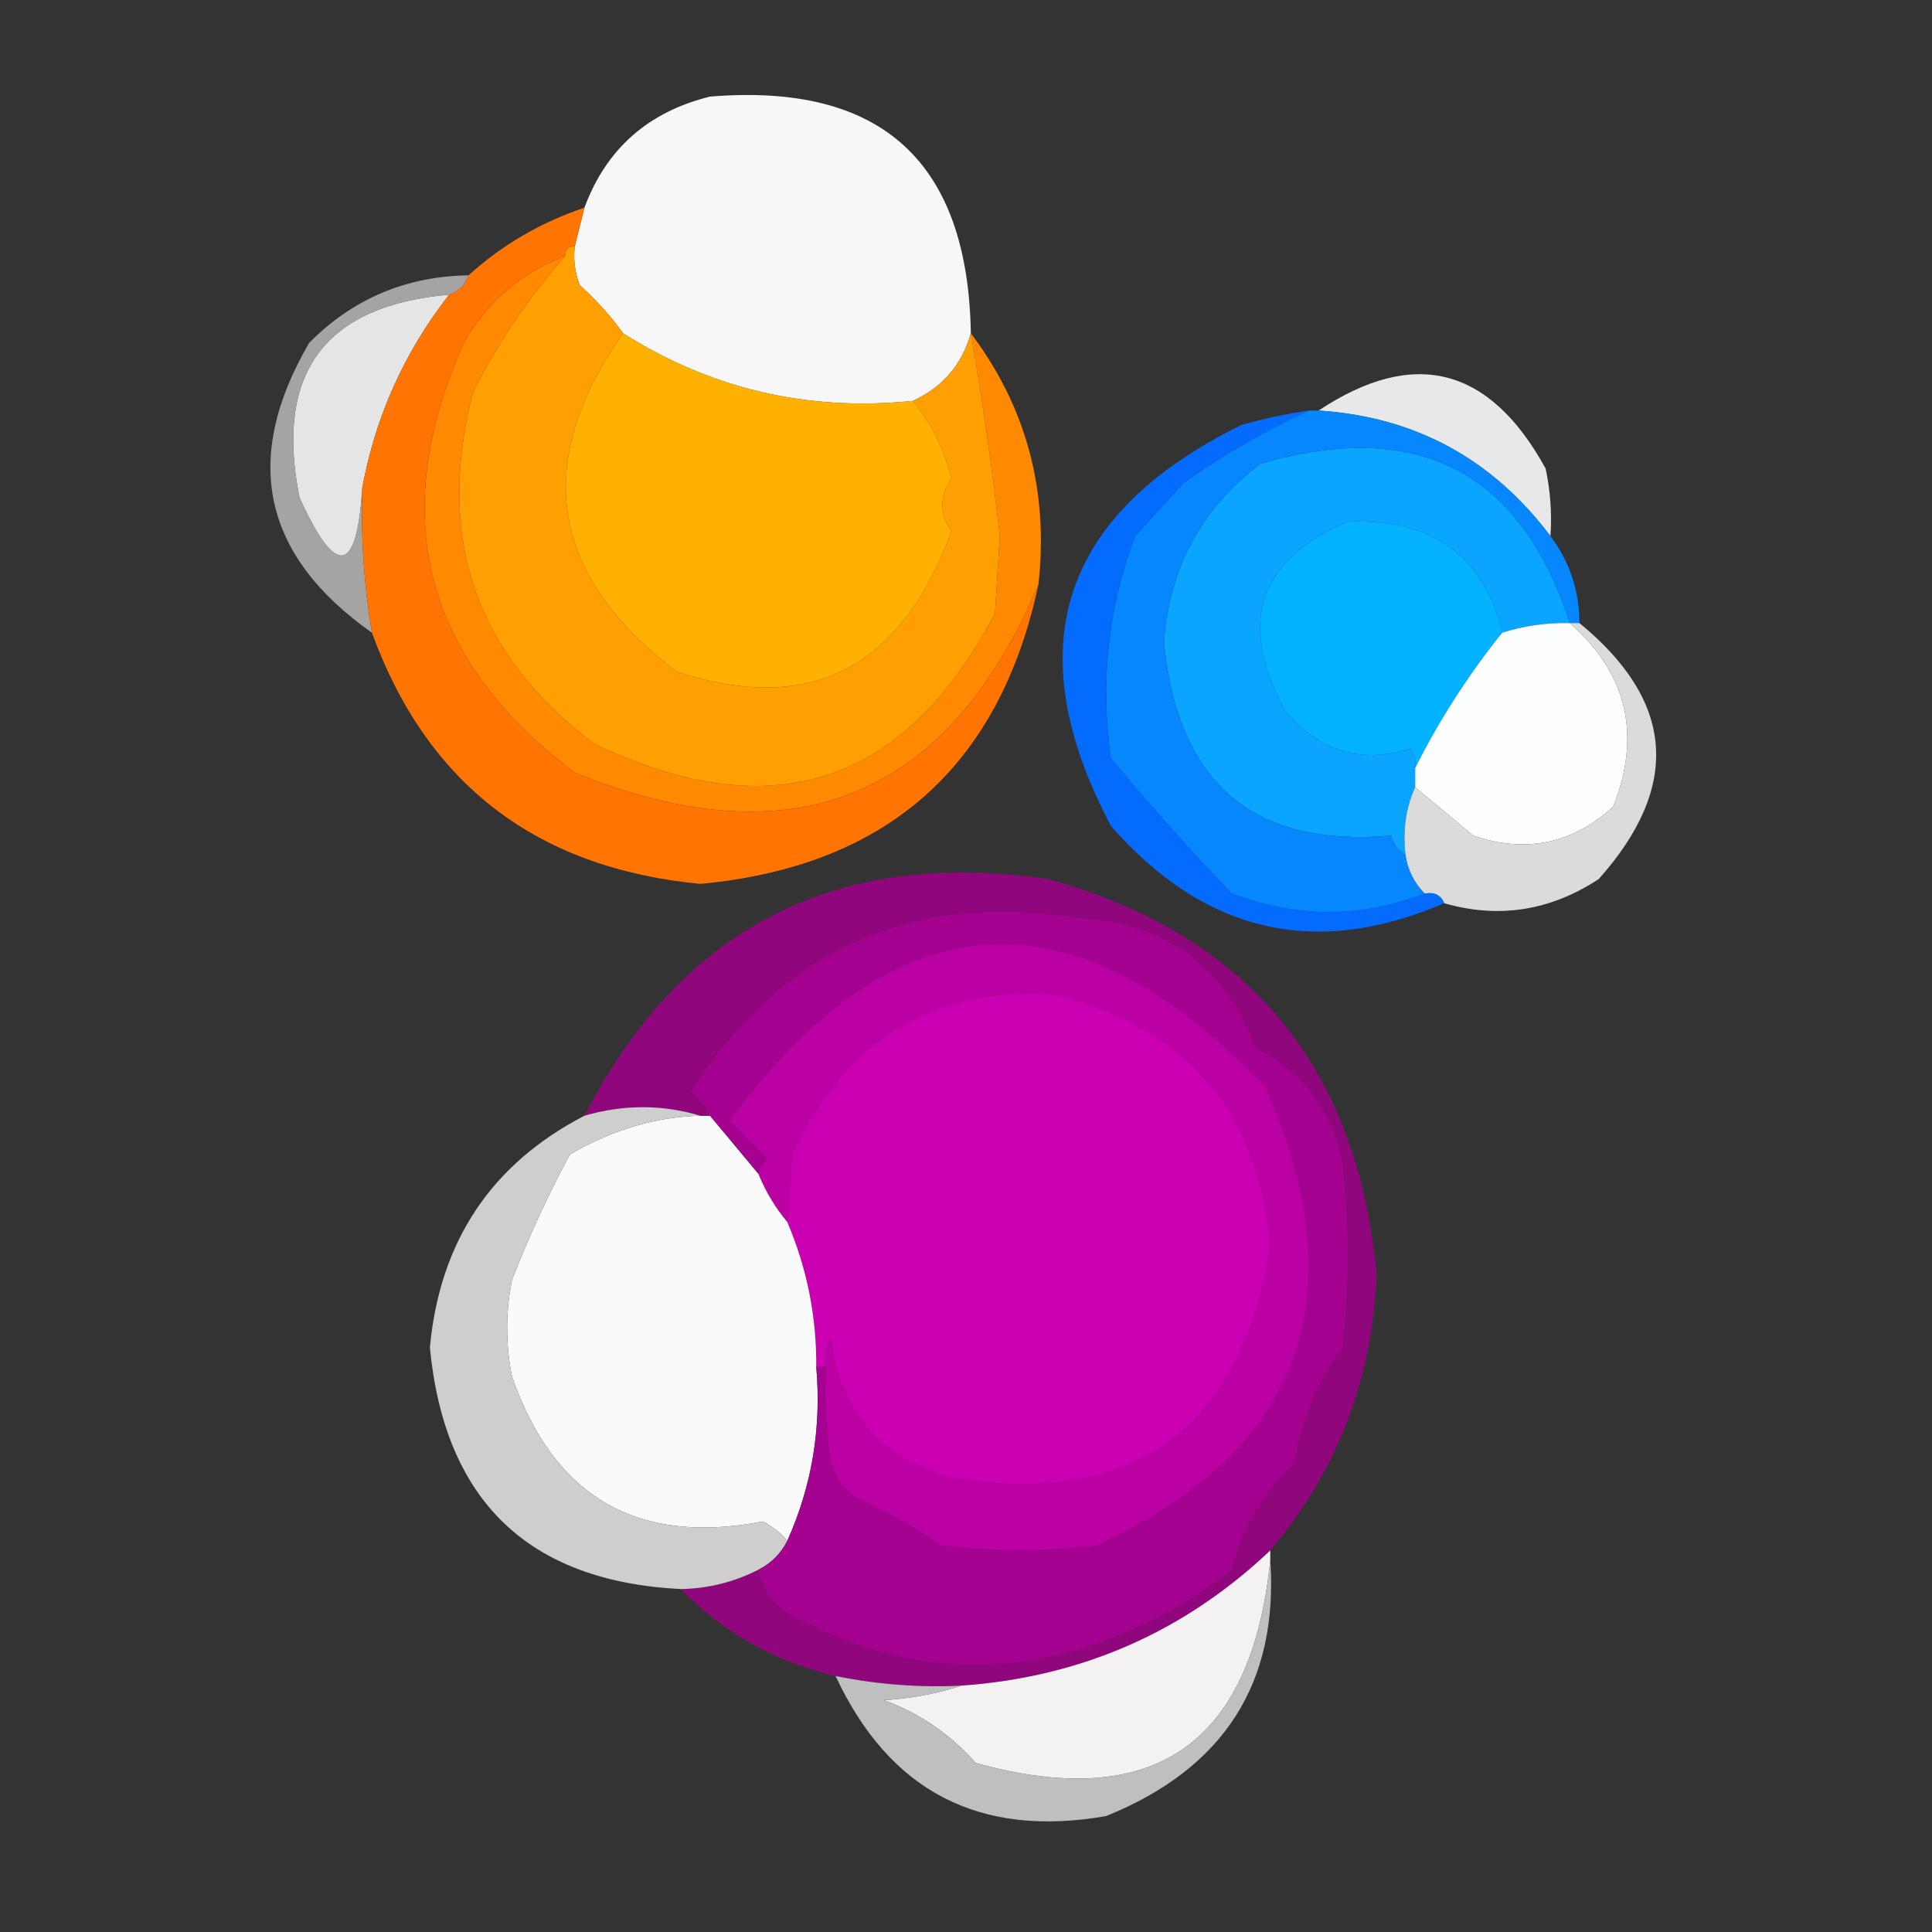 <?xml version="1.0" encoding="UTF-8"?>
<!DOCTYPE svg PUBLIC "-//W3C//DTD SVG 1.1//EN" "http://www.w3.org/Graphics/SVG/1.1/DTD/svg11.dtd">
<svg xmlns="http://www.w3.org/2000/svg" version="1.1" width="200px" height="200px" style="shape-rendering:geometricPrecision; text-rendering:geometricPrecision; image-rendering:optimizeQuality; fill-rule:evenodd; clip-rule:evenodd" xmlns:xlink="http://www.w3.org/1999/xlink">
<rect width="100%" height="100%" fill="#333333" stroke="none"/>
<g><path style="opacity:1" fill="#f7f7f7" d="M 100.5,34.5 C 99.592,37.743 97.592,40.077 94.5,41.5C 83.626,42.614 73.626,40.281 64.5,34.5C 63.207,32.704 61.707,31.038 60,29.5C 59.51,28.207 59.343,26.873 59.5,25.5C 59.833,24.167 60.167,22.833 60.5,21.5C 62.756,15.416 67.089,11.582 73.5,10C 91.208,8.541 100.208,16.707 100.5,34.5 Z"/></g>
<g><path style="opacity:1" fill="#ff8900" d="M 58.5,26.5 C 54.768,30.741 51.601,35.408 49,40.5C 45.028,55.586 49.194,67.753 61.5,77C 79.855,85.796 93.688,81.296 103,63.5C 103.167,60.833 103.333,58.167 103.5,55.5C 102.715,48.476 101.715,41.476 100.5,34.5C 106.238,42.108 108.571,50.775 107.5,60.5C 98.147,82.662 82.147,89.162 59.5,80C 43.846,68.215 40.012,53.382 48,35.5C 50.459,31.202 53.959,28.202 58.5,26.5 Z"/></g>
<g><path style="opacity:1" fill="#e5e5e5" d="M 46.5,30.5 C 41.876,36.417 38.876,43.083 37.5,50.5C 36.948,59.494 34.782,59.828 31,51.5C 28.42,38.631 33.587,31.631 46.5,30.5 Z"/></g>
<g><path style="opacity:1" fill="#ff9f01" d="M 59.5,25.5 C 59.343,26.873 59.51,28.207 60,29.5C 61.707,31.038 63.207,32.704 64.5,34.5C 55.068,47.883 56.901,59.549 70,69.5C 83.767,74.086 93.267,69.252 98.5,55C 97.233,53.204 97.233,51.371 98.5,49.5C 97.721,46.456 96.387,43.789 94.5,41.5C 97.592,40.077 99.592,37.743 100.5,34.5C 101.715,41.476 102.715,48.476 103.5,55.5C 103.333,58.167 103.167,60.833 103,63.5C 93.688,81.296 79.855,85.796 61.5,77C 49.194,67.753 45.028,55.586 49,40.5C 51.601,35.408 54.768,30.741 58.5,26.5C 58.5,25.833 58.833,25.5 59.5,25.5 Z"/></g>
<g><path style="opacity:1" fill="#ffb102" d="M 64.5,34.5 C 73.626,40.281 83.626,42.614 94.5,41.5C 96.387,43.789 97.721,46.456 98.5,49.5C 97.233,51.371 97.233,53.204 98.5,55C 93.267,69.252 83.767,74.086 70,69.5C 56.901,59.549 55.068,47.883 64.5,34.5 Z"/></g>
<g><path style="opacity:1" fill="#e6e8e9" d="M 160.5,55.5 C 154.466,47.484 146.466,43.15 136.5,42.5C 146.376,35.952 154.209,37.952 160,48.5C 160.497,50.81 160.663,53.143 160.5,55.5 Z"/></g>
<g><path style="opacity:0.926" fill="#aeadac" d="M 48.5,28.5 C 48.167,29.5 47.5,30.167 46.5,30.5C 33.587,31.631 28.42,38.631 31,51.5C 34.782,59.828 36.948,59.494 37.5,50.5C 37.337,55.547 37.671,60.547 38.5,65.5C 27.17,57.51 25.003,47.51 32,35.5C 36.514,30.937 42.014,28.604 48.5,28.5 Z"/></g>
<g><path style="opacity:1" fill="#0aa5fe" d="M 162.5,64.5 C 160.097,64.448 157.764,64.781 155.5,65.5C 153.63,57.527 148.296,53.693 139.5,54C 130.254,57.96 128.088,64.46 133,73.5C 136.53,77.78 140.863,79.114 146,77.5C 146.464,78.094 146.631,78.761 146.5,79.5C 146.5,80.167 146.5,80.833 146.5,81.5C 145.532,83.607 145.198,85.941 145.5,88.5C 144.778,88.082 144.278,87.416 144,86.5C 129.76,87.752 121.926,81.085 120.5,66.5C 121.026,58.81 124.359,52.643 130.5,48C 146.751,43.289 157.418,48.789 162.5,64.5 Z"/></g>
<g><path style="opacity:1" fill="#03b3ff" d="M 155.5,65.5 C 151.975,69.897 148.975,74.563 146.5,79.5C 146.631,78.761 146.464,78.094 146,77.5C 140.863,79.114 136.53,77.78 133,73.5C 128.088,64.46 130.254,57.96 139.5,54C 148.296,53.693 153.63,57.527 155.5,65.5 Z"/></g>
<g><path style="opacity:1" fill="#0687fe" d="M 135.5,42.5 C 135.833,42.5 136.167,42.5 136.5,42.5C 146.466,43.15 154.466,47.484 160.5,55.5C 162.485,58.121 163.485,61.121 163.5,64.5C 163.167,64.5 162.833,64.5 162.5,64.5C 157.418,48.789 146.751,43.289 130.5,48C 124.359,52.643 121.026,58.81 120.5,66.5C 121.926,81.085 129.76,87.752 144,86.5C 144.278,87.416 144.778,88.082 145.5,88.5C 145.733,90.062 146.4,91.395 147.5,92.5C 140.9,95.046 134.234,95.046 127.5,92.5C 123.177,88.008 119.01,83.341 115,78.5C 113.871,70.592 114.704,62.925 117.5,55.5C 119.167,53.667 120.833,51.833 122.5,50C 126.75,47.008 131.083,44.508 135.5,42.5 Z"/></g>
<g><path style="opacity:1" fill="#fdfefe" d="M 162.5,64.5 C 168.438,69.719 169.938,76.053 167,83.5C 162.789,87.359 157.956,88.359 152.5,86.5C 150.437,84.757 148.437,83.091 146.5,81.5C 146.5,80.833 146.5,80.167 146.5,79.5C 148.975,74.563 151.975,69.897 155.5,65.5C 157.764,64.781 160.097,64.448 162.5,64.5 Z"/></g>
<g><path style="opacity:1" fill="#dbdbdb" d="M 162.5,64.5 C 162.833,64.5 163.167,64.5 163.5,64.5C 173.378,72.581 174.045,81.414 165.5,91C 160.481,94.292 155.147,95.126 149.5,93.5C 149.158,92.662 148.492,92.328 147.5,92.5C 146.4,91.395 145.733,90.062 145.5,88.5C 145.198,85.941 145.532,83.607 146.5,81.5C 148.437,83.091 150.437,84.757 152.5,86.5C 157.956,88.359 162.789,87.359 167,83.5C 169.938,76.053 168.438,69.719 162.5,64.5 Z"/></g>
<g><path style="opacity:1" fill="#036bfe" d="M 135.5,42.5 C 131.083,44.508 126.75,47.008 122.5,50C 120.833,51.833 119.167,53.667 117.5,55.5C 114.704,62.925 113.871,70.592 115,78.5C 119.01,83.341 123.177,88.008 127.5,92.5C 134.234,95.046 140.9,95.046 147.5,92.5C 148.492,92.328 149.158,92.662 149.5,93.5C 136.187,99.24 124.687,96.573 115,85.5C 105.26,67.052 109.76,53.218 128.5,44C 130.813,43.338 133.146,42.838 135.5,42.5 Z"/></g>
<g><path style="opacity:1" fill="#ff7402" d="M 60.5,21.5 C 60.167,22.833 59.833,24.167 59.5,25.5C 58.833,25.5 58.5,25.833 58.5,26.5C 53.959,28.202 50.459,31.202 48,35.5C 40.012,53.382 43.846,68.215 59.5,80C 82.147,89.162 98.147,82.662 107.5,60.5C 103.473,79.362 91.806,89.695 72.5,91.5C 55.57,89.878 44.237,81.211 38.5,65.5C 37.671,60.547 37.337,55.547 37.5,50.5C 38.876,43.083 41.876,36.417 46.5,30.5C 47.5,30.167 48.167,29.5 48.5,28.5C 52.001,25.337 56.001,23.003 60.5,21.5 Z"/></g>
<g><path style="opacity:1" fill="#bb00a4" d="M 85.5,141.5 C 85.35,140.448 85.517,139.448 86,138.5C 86.892,146.065 91.059,150.899 98.5,153C 117.47,156.011 128.47,148.011 131.5,129C 130.321,115.152 122.987,106.485 109.5,103C 96.798,101.939 87.631,107.439 82,119.5C 81.874,122.063 81.707,124.396 81.5,126.5C 80.263,125.035 79.263,123.368 78.5,121.5C 78.611,120.883 78.944,120.383 79.5,120C 78.167,118.667 76.833,117.333 75.5,116C 92.594,92.845 111.094,91.678 131,112.5C 140.646,134.33 134.812,150.164 113.5,160C 108.167,160.667 102.833,160.667 97.5,160C 94.67,158.084 91.67,156.417 88.5,155C 87.299,154.097 86.465,152.931 86,151.5C 85.502,148.183 85.335,144.85 85.5,141.5 Z"/></g>
<g><path style="opacity:1" fill="#cb00b2" d="M 85.5,141.5 C 85.167,141.5 84.833,141.5 84.5,141.5C 84.538,136.284 83.538,131.284 81.5,126.5C 81.707,124.396 81.874,122.063 82,119.5C 87.631,107.439 96.798,101.939 109.5,103C 122.987,106.485 130.321,115.152 131.5,129C 128.47,148.011 117.47,156.011 98.5,153C 91.059,150.899 86.892,146.065 86,138.5C 85.517,139.448 85.35,140.448 85.5,141.5 Z"/></g>
<g><path style="opacity:1" fill="#fbfafb" d="M 72.5,115.5 C 72.833,115.5 73.167,115.5 73.5,115.5C 75.196,117.525 76.863,119.525 78.5,121.5C 79.263,123.368 80.263,125.035 81.5,126.5C 83.538,131.284 84.538,136.284 84.5,141.5C 85.051,147.817 84.051,153.817 81.5,159.5C 80.844,158.722 80.011,158.056 79,157.5C 66.013,160.006 57.346,155.006 53,142.5C 52.333,139.167 52.333,135.833 53,132.5C 54.765,127.975 56.765,123.642 59,119.5C 63.433,116.938 67.933,115.604 72.5,115.5 Z"/></g>
<g><path style="opacity:1" fill="#8f067d" d="M 131.5,160.5 C 122.57,168.961 111.903,173.628 99.5,174.5C 95.102,174.706 90.769,174.373 86.5,173.5C 80.23,172.035 74.896,169.035 70.5,164.5C 73.341,164.44 76.007,163.774 78.5,162.5C 79.099,165.168 80.766,167.002 83.5,168C 94.375,173.456 105.375,173.789 116.5,169C 120.609,167.291 124.275,165.124 127.5,162.5C 128.522,158.276 130.689,154.609 134,151.5C 134.699,147.062 136.366,143.062 139,139.5C 139.667,133.167 139.667,126.833 139,120.5C 137.907,114.946 134.907,110.946 130,108.5C 126.825,99.988 120.658,95.488 111.5,95C 94.208,92.314 80.874,98.314 71.5,113C 72.38,113.708 73.047,114.542 73.5,115.5C 73.167,115.5 72.833,115.5 72.5,115.5C 68.548,114.322 64.548,114.322 60.5,115.5C 70.557,95.97 86.557,87.804 108.5,91C 129.231,96.758 140.564,110.424 142.5,132C 142.059,142.836 138.392,152.336 131.5,160.5 Z"/></g>
<g><path style="opacity:1" fill="#cecece" d="M 72.5,115.5 C 67.933,115.604 63.433,116.938 59,119.5C 56.765,123.642 54.765,127.975 53,132.5C 52.333,135.833 52.333,139.167 53,142.5C 57.346,155.006 66.013,160.006 79,157.5C 80.011,158.056 80.844,158.722 81.5,159.5C 80.833,160.833 79.833,161.833 78.5,162.5C 76.007,163.774 73.341,164.44 70.5,164.5C 54.707,163.709 46.041,155.376 44.5,139.5C 45.522,128.503 50.855,120.503 60.5,115.5C 64.548,114.322 68.548,114.322 72.5,115.5 Z"/></g>
<g><path style="opacity:1" fill="#a60291" d="M 78.5,162.5 C 79.833,161.833 80.833,160.833 81.5,159.5C 84.051,153.817 85.051,147.817 84.5,141.5C 84.833,141.5 85.167,141.5 85.5,141.5C 85.335,144.85 85.502,148.183 86,151.5C 86.465,152.931 87.299,154.097 88.5,155C 91.67,156.417 94.67,158.084 97.5,160C 102.833,160.667 108.167,160.667 113.5,160C 134.812,150.164 140.646,134.33 131,112.5C 111.094,91.678 92.594,92.845 75.5,116C 76.833,117.333 78.167,118.667 79.5,120C 78.944,120.383 78.611,120.883 78.5,121.5C 76.863,119.525 75.196,117.525 73.5,115.5C 73.047,114.542 72.38,113.708 71.5,113C 80.874,98.314 94.208,92.314 111.5,95C 120.658,95.488 126.825,99.988 130,108.5C 134.907,110.946 137.907,114.946 139,120.5C 139.667,126.833 139.667,133.167 139,139.5C 136.366,143.062 134.699,147.062 134,151.5C 130.689,154.609 128.522,158.276 127.5,162.5C 124.275,165.124 120.609,167.291 116.5,169C 105.375,173.789 94.375,173.456 83.5,168C 80.766,167.002 79.099,165.168 78.5,162.5 Z"/></g>
<g><path style="opacity:1" fill="#f3f1f2" d="M 131.5,160.5 C 131.5,160.833 131.5,161.167 131.5,161.5C 129.571,180.608 119.405,187.608 101,182.5C 98.353,179.51 95.186,177.344 91.5,176C 94.365,175.817 97.031,175.317 99.5,174.5C 111.903,173.628 122.57,168.961 131.5,160.5 Z"/></g>
<g><path style="opacity:1" fill="#c0bfbf" d="M 131.5,161.5 C 132.359,174.24 126.692,183.073 114.5,188C 101.408,190.288 92.075,185.455 86.5,173.5C 90.769,174.373 95.102,174.706 99.5,174.5C 97.031,175.317 94.365,175.817 91.5,176C 95.186,177.344 98.353,179.51 101,182.5C 119.405,187.608 129.571,180.608 131.5,161.5 Z"/></g>
</svg>
